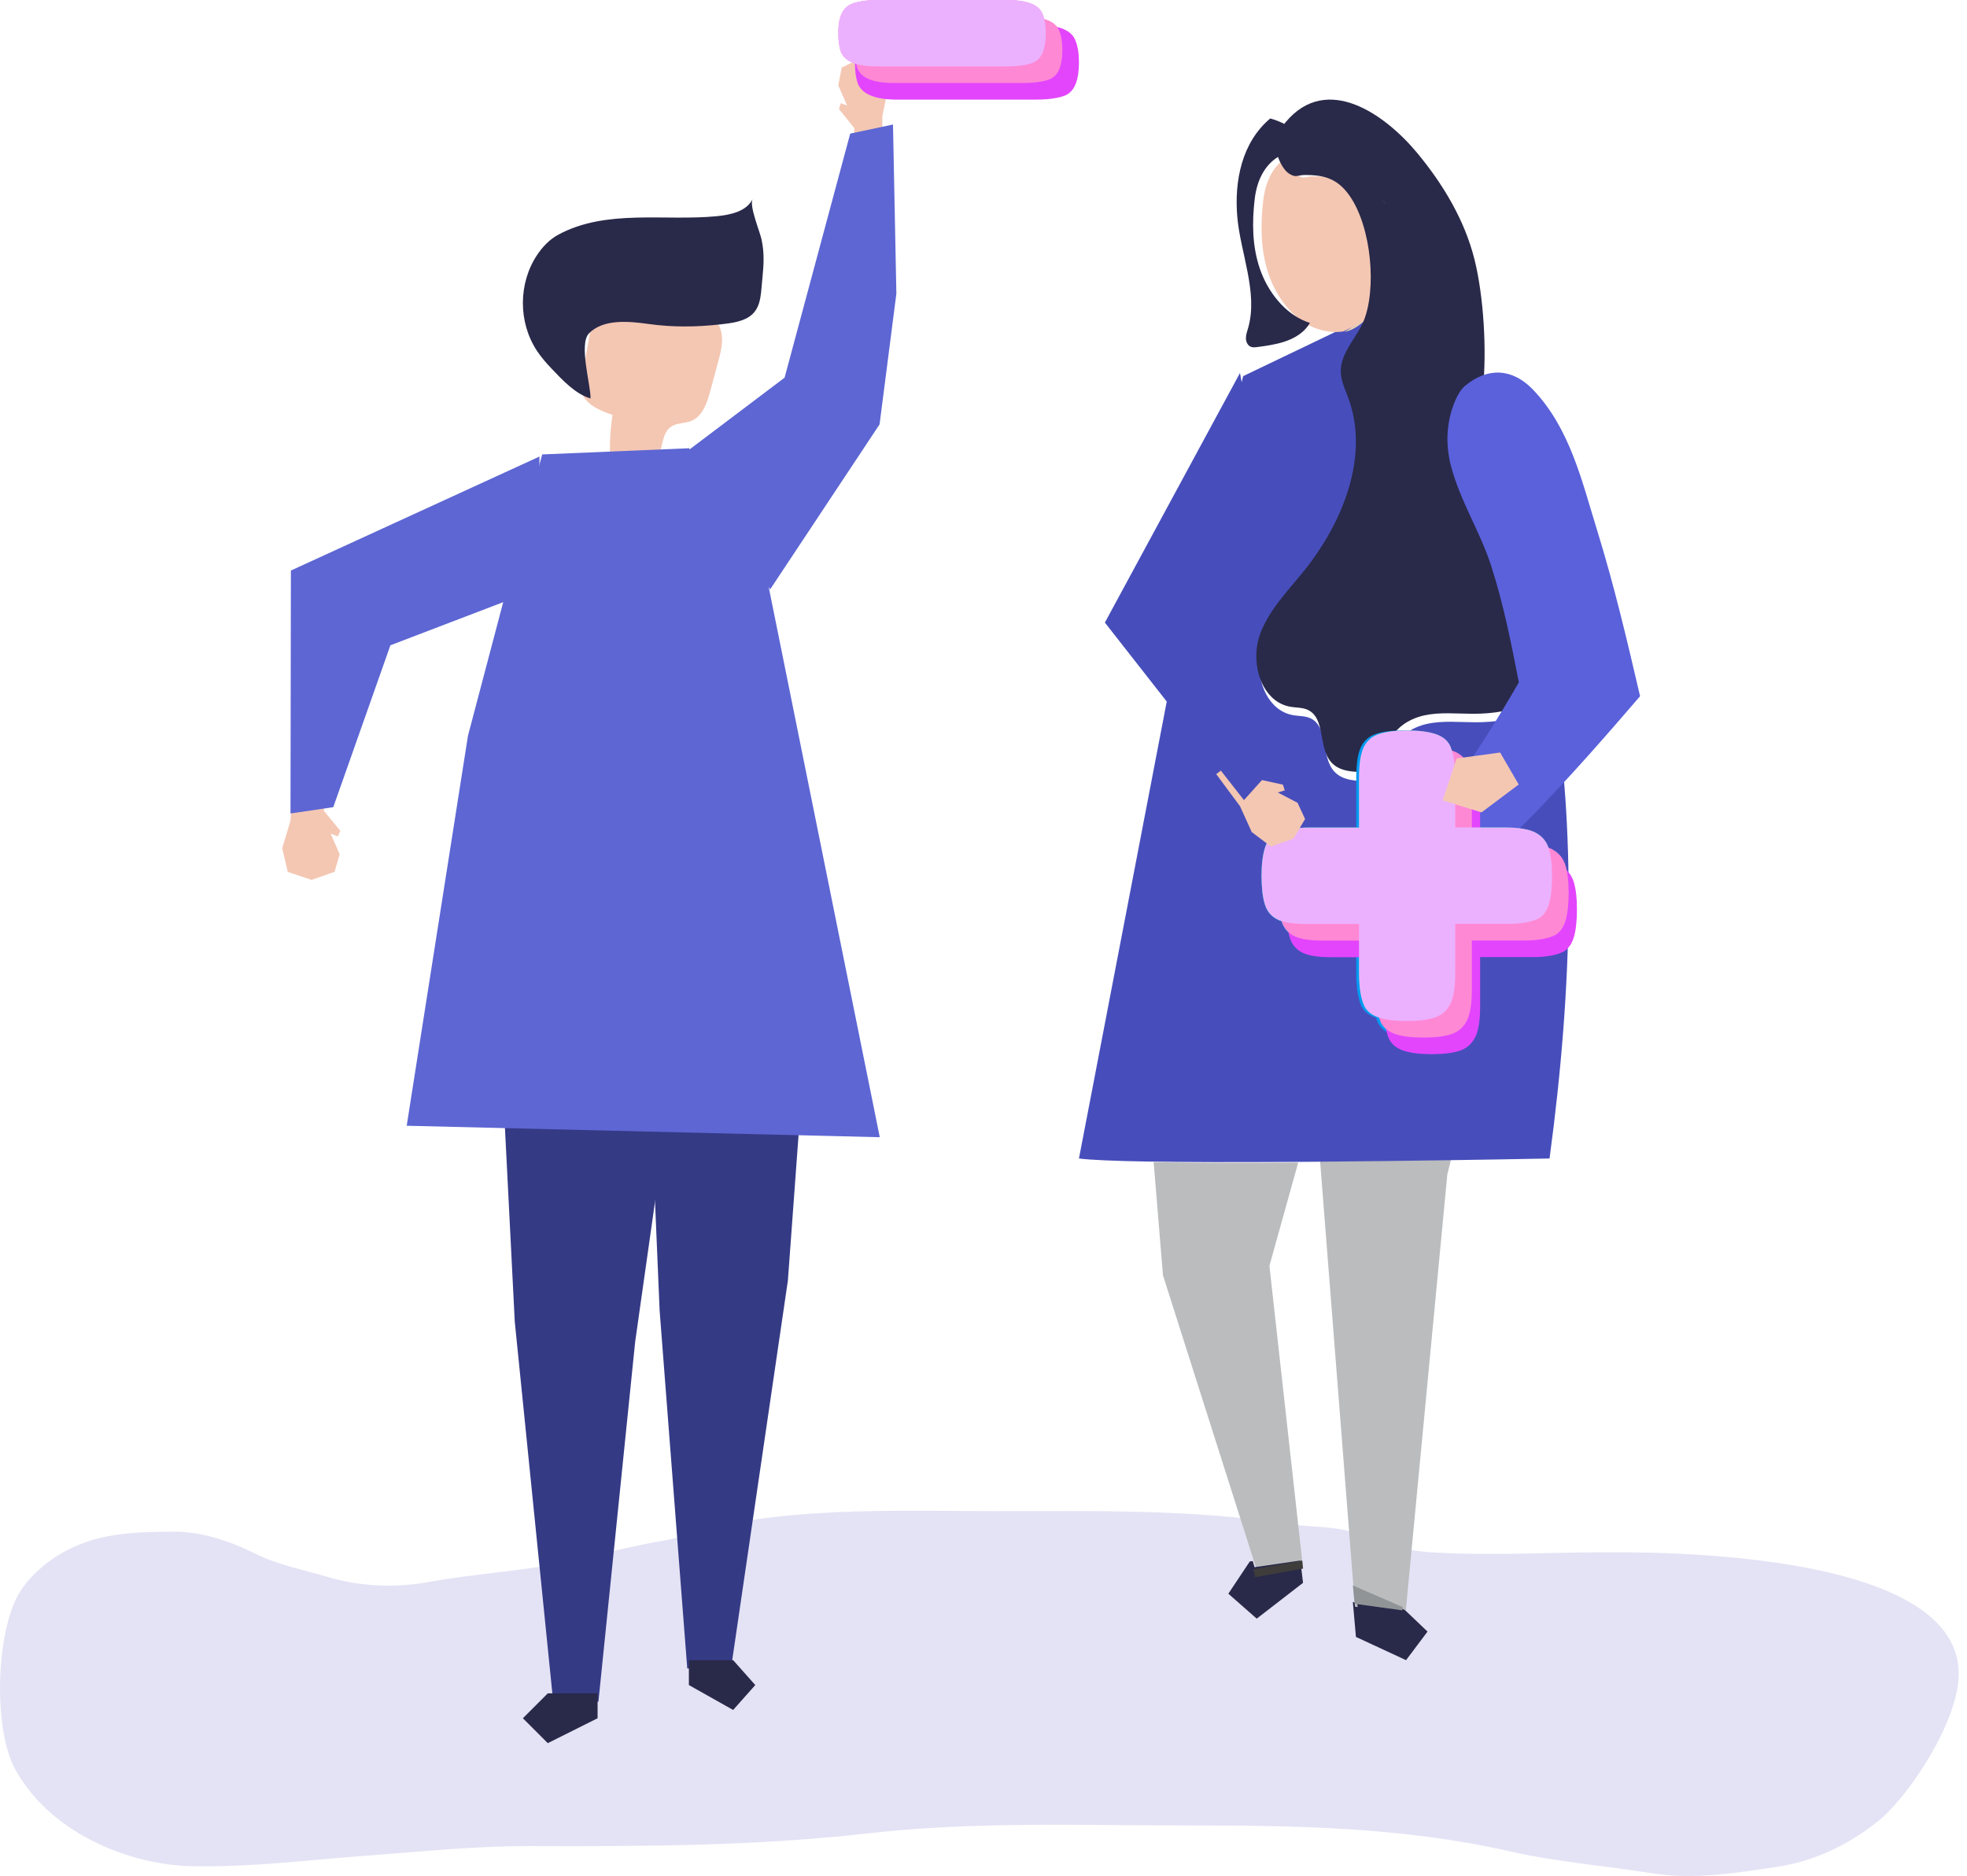 <svg width="237" height="226" viewBox="0 0 237 226" fill="none" xmlns="http://www.w3.org/2000/svg">
<path opacity="0.5" d="M119.823 182.045C131.649 182.045 143.465 181.779 155.254 183.599C158.082 184.036 160.89 183.772 163.679 184.809C166.477 185.852 169.303 186.802 172.17 186.987C178.987 187.428 185.865 187.047 192.687 187.006C198.786 186.969 238.509 186.569 235.877 203.176C234.938 209.1 229.48 216.81 226.42 219.291C222.553 222.426 218.324 224.281 214.067 224.908C208.998 225.652 204.107 226.474 199.016 225.668C193.332 224.767 187.571 224.318 181.917 223.034C168.939 220.087 155.955 219.912 142.882 219.912C130.134 219.912 117.382 219.415 104.662 220.86C91.123 222.397 77.558 222.447 63.995 222.397C57.354 222.373 50.74 223.071 44.111 223.56C36.975 224.087 30.055 224.984 22.929 224.819C16.428 224.666 6.527 221.453 1.89 213.263C-0.864 208.397 -0.491 196.69 2.268 191.998C3.473 189.949 5.415 188.343 7.002 187.367C11.522 184.584 16.121 184.578 20.843 184.52C24.156 184.479 27.609 185.606 30.788 187.181C33.63 188.589 36.534 189.083 39.423 189.959C43.328 191.144 47.684 191.309 51.618 190.592C55.814 189.827 60.041 189.471 64.25 188.869C69.476 188.121 74.59 186.499 79.798 185.627C82.405 185.192 84.953 184.112 87.554 183.622C94.454 182.319 101.364 182.039 108.275 182.004C112.125 181.985 115.977 182.041 119.824 182.041L119.823 182.045Z" fill="#CAC8EC"/>
<path d="M97.002 126.048L94.931 154.272L88.078 201H82.806L79.477 157.885L78.002 123L97.002 126.048Z" fill="#353A85"/>
<path d="M88.335 200L91.002 203L88.335 206L83.002 203V200H88.335Z" fill="#292949"/>
<path d="M83.002 116L76.531 161.639L72.103 205H66.653L62.024 159.235L60.002 119.37L83.002 116.002V116Z" fill="#353A85"/>
<path d="M72.002 204V206.999L66.001 210L63.002 206.999L66.001 204H72.002Z" fill="#292949"/>
<path d="M79.291 55C77.358 54.817 75.422 54.634 73.489 54.453C73.467 52.959 73.571 51.463 73.797 49.986C72.185 49.442 70.32 48.625 70.038 47C69.95 46.489 70.04 45.965 70.131 45.454C70.506 43.339 70.883 41.225 71.258 39.11C71.387 38.379 71.525 37.627 71.937 36.999C72.659 35.9 74.062 35.416 75.392 35.191C78.787 34.618 82.488 35.322 85.124 37.462C85.824 38.032 86.46 38.718 86.77 39.549C87.249 40.831 86.893 42.248 86.537 43.567C86.208 44.785 85.878 46.003 85.548 47.22C85.169 48.621 84.621 50.212 83.222 50.74C82.481 51.021 81.604 50.94 80.931 51.353C79.746 52.083 79.908 53.782 79.293 55H79.291Z" fill="#F4C7B3"/>
<path d="M91.831 33.816C91.642 35.752 91.716 37.648 89.611 38.502C88.732 38.858 87.772 38.969 86.826 39.075C83.887 39.408 81.056 39.434 78.143 39.031C75.874 38.717 72.701 38.365 70.954 40.176C69.71 41.469 71.195 46.428 71.153 48C69.341 47.489 67.763 45.778 66.444 44.393C65.807 43.725 65.199 43.023 64.693 42.258C62.433 38.84 62.439 34.138 64.708 30.727C65.363 29.742 66.203 28.851 67.259 28.279C73.035 25.149 80.046 26.657 86.328 26.049C88.006 25.886 89.945 25.477 90.665 24C90.281 24.853 91.544 27.875 91.754 28.835C92.111 30.473 92.023 31.854 91.86 33.528C91.849 33.629 91.841 33.726 91.831 33.82V33.816Z" fill="#292949"/>
<path d="M39.407 94.121L39.005 97.657L41.002 100.08L40.703 100.764L39.845 100.429L40.925 102.916L40.311 105.028L37.547 106L34.676 105.037L34.002 102.193L35.002 98.864L35.343 94L39.409 94.121H39.407Z" fill="#F4C7B3"/>
<path d="M40.153 97.24L35.002 98L35.05 68.733L65.002 55L64.864 70.925L47.039 77.738L40.155 97.238L40.153 97.24Z" fill="#5D66D3"/>
<path d="M102.777 19L102.934 15.437L101.085 13.134L101.307 12.432L102.064 12.713L101.002 10.293L101.417 8.142L103.746 7L106.269 7.786L107.002 10.589L106.318 13.98L106.283 18.87L102.777 19Z" fill="#F4C7B3"/>
<path d="M102.44 16.096L107.595 15L108.002 35.376L105.977 51.125L92.795 71L82.002 54.959L94.533 45.499L102.44 16.098V16.096Z" fill="#5D66D3"/>
<path d="M92.596 70.601L106.002 137L49.002 135.619L56.385 88.637L65.325 54.746L83.035 54L92.596 70.601Z" fill="#5D66D3"/>
<path d="M124.858 12H108.078C105.448 12 103.872 11.356 103.357 10.064C103.119 9.381 103.002 8.509 103.002 7.445C103.002 6.381 103.143 5.529 103.425 4.881C103.707 4.237 104.154 3.781 104.762 3.514C105.608 3.173 106.736 3 108.146 3H124.926C127.556 3 129.107 3.628 129.579 4.881C129.861 5.564 130.002 6.436 130.002 7.5C130.002 8.564 129.871 9.428 129.613 10.092C129.355 10.755 128.942 11.223 128.378 11.486C127.532 11.827 126.355 11.996 124.853 11.996L124.858 12Z" fill="#E345FD"/>
<path d="M123.239 10H107.702C105.266 10 103.808 9.428 103.331 8.279C103.11 7.672 103.002 6.897 103.002 5.951C103.002 5.005 103.133 4.248 103.394 3.672C103.655 3.099 104.069 2.695 104.632 2.457C105.415 2.154 106.46 2 107.765 2H123.302C125.737 2 127.174 2.558 127.61 3.672C127.871 4.279 128.002 5.054 128.002 6C128.002 6.946 127.88 7.714 127.642 8.304C127.403 8.894 127.021 9.309 126.498 9.543C125.715 9.846 124.625 9.997 123.234 9.997L123.239 10Z" fill="#FF88D5"/>
<path d="M121.239 8H105.702C103.262 8 101.808 7.428 101.331 6.279C101.11 5.672 101.002 4.897 101.002 3.951C101.002 3.005 101.133 2.248 101.394 1.672C101.655 1.099 102.069 0.695 102.632 0.457C103.415 0.154 104.46 0 105.765 0H121.302C123.737 0 125.174 0.558 125.61 1.672C125.871 2.279 126.002 3.054 126.002 4C126.002 4.946 125.88 5.714 125.642 6.304C125.403 6.894 125.021 7.309 124.498 7.543C123.715 7.846 122.625 7.997 121.234 7.997L121.239 8Z" fill="#FF88D5"/>
<path d="M121.239 8H105.702C103.262 8 101.808 7.428 101.331 6.279C101.11 5.672 101.002 4.897 101.002 3.951C101.002 3.005 101.133 2.248 101.394 1.672C101.655 1.099 102.069 0.695 102.632 0.457C103.415 0.154 104.46 0 105.765 0H121.302C123.737 0 125.174 0.558 125.61 1.672C125.871 2.279 126.002 3.054 126.002 4C126.002 4.946 125.88 5.714 125.642 6.304C125.403 6.894 125.021 7.309 124.498 7.543C123.715 7.846 122.625 7.997 121.234 7.997L121.239 8Z" fill="#EBB1FF"/>
<path d="M168.509 193.811L168.545 193.41L168.838 193.544L172.001 196.557L169.413 200L163.374 197.201L163.088 193.973L163.001 193L168.513 193.811H168.509Z" fill="#292949"/>
<path d="M159.001 139.184C164.66 139.14 170.276 139.069 175.001 139L174.385 141.48L169.385 194L163.373 191.432L163.582 193.605L163.262 193.561L159.001 139.182V139.184Z" fill="#BABCBE"/>
<path d="M163.001 191L169.001 193.608L168.964 194L163.211 193.207L163.001 191Z" fill="#909497"/>
<path d="M156.421 140.05L152.95 152.497L157.001 188.938L156.971 188.942L156.882 188.252L151.382 189L140.124 153.639L139.001 140C143.792 140.087 150.035 140.087 156.419 140.048L156.421 140.05Z" fill="#BABCBE"/>
<path d="M151.159 188.802L156.676 188L157.001 190.684L151.419 195L148.001 191.993L150.584 188.114L150.939 188.061L151.159 188.8V188.802Z" fill="#292949"/>
<path d="M156.906 188L157.001 188.971L151.232 190L151.001 189.052L156.906 188Z" fill="#3E3D3B"/>
<path d="M177.395 55C179.565 58.745 181.824 63.082 184.001 68C181.052 65.664 178.03 63.197 177.221 59.832C176.831 58.215 177.005 56.609 177.395 55Z" fill="#E0E0E1"/>
<path d="M186.696 139.565C183.308 139.634 179.232 139.702 174.469 139.771C169.807 139.839 164.267 139.91 158.685 139.954C157.713 139.962 156.74 139.968 155.77 139.975C149.246 140.014 142.866 140.014 137.971 139.927C134.272 139.86 131.422 139.746 130.001 139.565L141.934 77.46L141.981 77.269L145.157 64.268L149.785 45.313L161.325 39.78C162.555 39.583 163.665 39.019 164.618 38.202L165.038 38C164.903 38.532 164.742 39.029 164.548 39.475C164.469 39.658 164.384 39.83 164.293 39.995C163.332 41.76 161.842 43.416 161.881 45.429C161.887 45.803 161.951 46.167 162.042 46.529C162.21 47.184 162.48 47.821 162.722 48.457C165.284 55.206 162.468 62.825 158.302 68.527C156.169 71.447 153.351 73.981 152.136 77.391C151.927 77.978 151.797 78.602 151.737 79.24C151.454 82.314 152.892 85.663 155.836 86.164C156.529 86.282 157.265 86.237 157.901 86.534C160.076 87.551 159.136 91.137 160.746 92.925C161.786 94.08 163.545 94.121 165.093 94.076C165.6 94.061 166.135 94.038 166.561 93.759C167.467 93.167 167.38 91.844 167.647 90.789C168.13 88.882 170.024 87.628 171.934 87.208C173.846 86.786 175.831 87.01 177.786 87.013C180.232 87.017 182.731 86.651 184.888 85.492C185.735 85.037 186.521 84.444 187.188 83.745C189.758 99.56 189.597 118.166 186.701 139.565H186.696Z" fill="#474EBB"/>
<path d="M162.001 40C163.122 39.75 164.133 39.036 165.001 38L162.001 40Z" fill="#E1CFB5"/>
<path d="M165.612 37.853C165.459 38.011 165.302 38.162 165.14 38.306L161.888 39.92C160.914 40.082 159.864 40.005 158.759 39.629C158.61 39.578 158.461 39.525 158.312 39.463C155.731 38.413 153.742 35.748 152.811 32.914C151.88 30.082 151.874 27.095 152.188 24.262C152.476 21.658 153.522 19.948 154.961 19C155.221 19.768 155.717 20.709 156.27 21.069C156.55 21.25 156.746 21.335 156.915 21.366C157.293 21.437 157.538 21.239 158.271 21.243C159.821 21.256 161.212 21.458 162.429 22.574C165.522 25.415 166.682 33.029 165.612 37.849V37.853Z" fill="#F4C7B3"/>
<path fill-rule="evenodd" clip-rule="evenodd" d="M188.903 78.901C188.652 80.361 187.898 81.68 186.862 82.752C186.779 82.249 186.692 81.748 186.603 81.253C186.694 81.748 186.779 82.249 186.862 82.752C186.192 83.444 185.406 84.032 184.56 84.483C182.404 85.633 179.904 85.994 177.458 85.99C175.5 85.988 173.515 85.765 171.604 86.183C169.692 86.602 167.798 87.843 167.316 89.733C167.049 90.776 167.136 92.087 166.23 92.676C165.806 92.952 165.271 92.975 164.762 92.99C163.213 93.033 161.454 92.994 160.414 91.85C158.803 90.077 159.744 86.524 157.569 85.516C156.932 85.221 156.196 85.266 155.503 85.149C152.561 84.652 151.121 81.334 151.403 78.287C151.461 77.656 151.593 77.036 151.802 76.455C153.018 73.072 155.836 70.564 157.97 67.67C162.136 62.018 164.952 54.468 162.39 47.78C162.149 47.151 161.88 46.518 161.71 45.869C161.617 45.512 161.555 45.15 161.549 44.779C161.512 42.783 163 41.143 163.964 39.393C164.053 39.23 164.138 39.057 164.218 38.877C164.413 38.436 164.576 37.944 164.708 37.416C164.729 37.338 164.748 37.257 164.766 37.177C167.721 34.24 168.906 28.782 166.96 24.705C166.851 24.472 166.733 24.245 166.609 24.025C166.733 24.247 166.851 24.474 166.96 24.705C168.906 28.784 167.721 34.24 164.766 37.177C165.848 32.506 164.675 25.123 161.543 22.37C160.31 21.288 158.902 21.09 157.333 21.079C156.591 21.073 156.342 21.265 155.96 21.199C155.788 21.168 155.59 21.087 155.307 20.91C154.744 20.562 154.244 19.649 153.981 18.905C152.525 19.822 151.465 21.481 151.173 24.006C150.855 26.752 150.861 29.645 151.804 32.393C152.747 35.139 154.761 37.721 157.374 38.742C157.527 38.801 157.678 38.853 157.827 38.902C157.697 39.137 157.533 39.37 157.32 39.603C155.89 41.172 153.594 41.536 151.485 41.809C151.229 41.842 150.96 41.872 150.72 41.78C150.325 41.627 150.121 41.169 150.119 40.747C150.114 40.325 150.267 39.916 150.385 39.51C151.612 35.256 149.438 30.396 149.077 26.107C148.715 21.826 149.602 17.167 153.049 14.273C153.634 14.434 154.202 14.653 154.744 14.923C154.798 14.85 154.854 14.78 154.912 14.712C159.901 8.739 166.946 13.845 170.736 18.406C173.86 22.166 176.463 26.484 177.658 31.253C178.775 35.716 179.149 42.272 178.676 46.834C178.401 49.497 177.344 52.11 176.786 54.718C176.438 56.34 176.283 57.962 176.631 59.59C177.352 62.983 180.047 65.471 182.677 67.827C182.917 68.439 183.154 69.059 183.392 69.688C183.63 70.317 183.866 70.956 184.099 71.605C184.25 72.021 184.395 72.446 184.538 72.877C184.397 72.446 184.25 72.021 184.099 71.605C183.866 70.958 183.63 70.319 183.392 69.688C183.154 69.059 182.917 68.437 182.677 67.827C183.041 68.152 183.402 68.476 183.758 68.8C186.688 71.456 189.57 75.016 188.905 78.907L188.903 78.901ZM161.474 19.092C161.88 19.296 162.277 19.525 162.665 19.783C162.277 19.527 161.878 19.296 161.474 19.092Z" fill="#292949"/>
<path d="M184.707 46.941C189.147 51.571 190.586 57.912 192.434 63.883C194.495 70.546 196.039 77.127 197.609 83.871C189.118 93.762 180.754 103.041 170.476 111.15C168.91 109.587 167.379 107.988 165.827 106.41C172.508 98.898 177.983 90.896 183.003 82.203C182.069 77.432 181.159 72.78 179.653 68.124C178.337 64.055 175.987 60.463 174.846 56.223C174.125 53.546 174.25 50.665 175.416 48.088C175.698 47.468 176.052 46.877 176.535 46.473C179.193 44.248 182.199 44.324 184.707 46.937L184.707 46.941Z" fill="#5A61DB"/>
<path d="M176.667 101.687H182.443C184.104 101.687 185.318 101.895 186.075 102.311C186.832 102.726 187.343 103.35 187.609 104.187C187.869 105.018 188.002 106.134 188.002 107.533C188.002 108.927 187.884 110.043 187.648 110.879C187.407 111.711 187.004 112.299 186.439 112.644C185.584 113.085 184.369 113.303 182.801 113.303H176.672V119.26C176.672 120.974 176.47 122.227 176.067 123.012C175.664 123.798 175.06 124.326 174.249 124.594C173.438 124.863 172.361 125 171.004 125C169.653 125 168.571 124.863 167.76 124.594C166.954 124.326 166.384 123.874 166.05 123.236C165.622 122.303 165.411 120.954 165.411 119.195V113.313H159.207C157.639 113.313 156.499 113.12 155.786 112.725C155.074 112.334 154.597 111.706 154.361 110.849C154.12 109.992 154.002 108.877 154.002 107.503C154.002 106.128 154.135 105.018 154.395 104.156C154.656 103.299 155.118 102.696 155.786 102.356C156.686 101.915 157.998 101.697 159.709 101.697H165.411V95.74C165.411 94.026 165.597 92.773 165.981 91.987C166.359 91.207 166.964 90.674 167.8 90.406C168.63 90.137 169.712 90 171.044 90C172.376 90 173.457 90.137 174.288 90.406C175.119 90.674 175.704 91.131 176.033 91.764C176.461 92.697 176.672 94.046 176.672 95.805V101.687H176.667Z" fill="#009AF2"/>
<path d="M176.667 101.687H182.443C184.104 101.687 185.318 101.895 186.075 102.311C186.832 102.726 187.343 103.35 187.609 104.187C187.869 105.018 188.002 106.134 188.002 107.533C188.002 108.927 187.884 110.043 187.648 110.879C187.407 111.711 187.004 112.299 186.439 112.644C185.584 113.085 184.369 113.303 182.801 113.303H176.672V119.26C176.672 120.974 176.47 122.227 176.067 123.012C175.664 123.798 175.06 124.326 174.249 124.594C173.438 124.863 172.361 125 171.004 125C169.653 125 168.571 124.863 167.76 124.594C166.954 124.326 166.384 123.874 166.05 123.236C165.622 122.303 165.411 120.954 165.411 119.195V113.313H159.207C157.639 113.313 156.499 113.12 155.786 112.725C155.074 112.334 154.597 111.706 154.361 110.849C154.12 109.992 154.002 108.877 154.002 107.503C154.002 106.128 154.135 105.018 154.395 104.156C154.656 103.299 155.118 102.696 155.786 102.356C156.686 101.915 157.998 101.697 159.709 101.697H165.411V95.74C165.411 94.026 165.597 92.773 165.981 91.987C166.359 91.207 166.964 90.674 167.8 90.406C168.63 90.137 169.712 90 171.044 90C172.376 90 173.457 90.137 174.288 90.406C175.119 90.674 175.704 91.131 176.033 91.764C176.461 92.697 176.672 94.046 176.672 95.805V101.687H176.667Z" fill="#009AF2"/>
<path d="M174.667 99.687H180.443C182.104 99.687 183.318 99.895 184.075 100.311C184.837 100.726 185.348 101.35 185.609 102.187C185.869 103.018 186.002 104.134 186.002 105.533C186.002 106.927 185.884 108.048 185.648 108.879C185.407 109.711 185.004 110.299 184.439 110.644C183.584 111.085 182.369 111.303 180.801 111.303H174.672V117.26C174.672 118.974 174.47 120.227 174.067 121.012C173.664 121.798 173.06 122.326 172.249 122.594C171.438 122.863 170.361 123 169.004 123C167.653 123 166.571 122.863 165.76 122.594C164.954 122.326 164.384 121.874 164.05 121.236C163.622 120.308 163.411 118.954 163.411 117.195V111.313H157.207C155.639 111.313 154.499 111.12 153.786 110.725C153.074 110.334 152.597 109.706 152.361 108.849C152.12 107.992 152.002 106.877 152.002 105.503C152.002 104.134 152.135 103.018 152.395 102.156C152.656 101.299 153.118 100.696 153.786 100.356C154.691 99.915 155.998 99.697 157.709 99.697H163.411V93.74C163.411 92.026 163.597 90.773 163.981 89.987C164.359 89.207 164.964 88.679 165.8 88.406C166.63 88.137 167.712 88 169.044 88C170.376 88 171.457 88.137 172.288 88.406C173.119 88.674 173.704 89.131 174.033 89.764C174.461 90.697 174.672 92.046 174.672 93.805V99.687H174.667Z" fill="#009AF2"/>
<path d="M175.334 99.687H181.279C182.989 99.687 184.239 99.895 185.018 100.311C185.803 100.726 186.329 101.35 186.597 102.187C186.865 103.018 187.002 104.134 187.002 105.533C187.002 106.927 186.881 108.048 186.638 108.879C186.39 109.711 185.975 110.299 185.393 110.644C184.512 111.085 183.263 111.303 181.648 111.303H175.339V117.26C175.339 118.974 175.131 120.227 174.716 121.012C174.301 121.798 173.679 122.326 172.844 122.594C172.009 122.863 170.901 123 169.504 123C168.113 123 167 122.863 166.165 122.594C165.335 122.326 164.748 121.874 164.404 121.236C163.964 120.308 163.746 118.954 163.746 117.195V111.313H157.36C155.746 111.313 154.572 111.12 153.839 110.725C153.105 110.334 152.614 109.706 152.371 108.849C152.123 107.992 152.002 106.877 152.002 105.503C152.002 104.134 152.139 103.018 152.407 102.156C152.675 101.299 153.151 100.696 153.839 100.356C154.77 99.915 156.116 99.697 157.877 99.697H163.746V93.74C163.746 92.026 163.938 90.773 164.333 89.987C164.723 89.207 165.345 88.679 166.205 88.406C167.061 88.137 168.174 88 169.545 88C170.916 88 172.029 88.137 172.885 88.406C173.74 88.674 174.342 89.131 174.681 89.764C175.121 90.697 175.339 92.046 175.339 93.805V99.687H175.334Z" fill="#2BC299"/>
<path d="M178.334 103.687H184.279C185.989 103.687 187.239 103.895 188.018 104.311C188.798 104.726 189.324 105.35 189.597 106.187C189.865 107.018 190.002 108.134 190.002 109.533C190.002 110.927 189.881 112.048 189.638 112.879C189.39 113.711 188.975 114.299 188.393 114.644C187.512 115.085 186.263 115.303 184.648 115.303H178.339V121.26C178.339 122.974 178.131 124.227 177.716 125.012C177.301 125.798 176.679 126.326 175.844 126.594C175.009 126.863 173.901 127 172.504 127C171.113 127 170 126.863 169.165 126.594C168.335 126.326 167.748 125.874 167.404 125.236C166.964 124.303 166.746 122.954 166.746 121.195V115.313H160.36C158.746 115.313 157.572 115.12 156.839 114.725C156.105 114.334 155.614 113.706 155.371 112.849C155.123 111.992 155.002 110.877 155.002 109.503C155.002 108.128 155.139 107.018 155.407 106.156C155.675 105.299 156.151 104.696 156.839 104.356C157.765 103.915 159.116 103.697 160.877 103.697H166.746V97.74C166.746 96.026 166.938 94.773 167.333 93.987C167.723 93.207 168.345 92.674 169.205 92.406C170.061 92.137 171.174 92 172.545 92C173.916 92 175.029 92.137 175.885 92.406C176.74 92.674 177.342 93.131 177.681 93.764C178.121 94.697 178.339 96.046 178.339 97.805V103.687H178.334Z" fill="#E345FD"/>
<path d="M177.334 101.687H183.279C184.989 101.687 186.239 101.895 187.018 102.311C187.798 102.726 188.324 103.35 188.597 104.187C188.865 105.018 189.002 106.134 189.002 107.533C189.002 108.927 188.881 110.043 188.638 110.879C188.39 111.711 187.975 112.299 187.393 112.644C186.512 113.085 185.263 113.303 183.648 113.303H177.339V119.26C177.339 120.974 177.131 122.227 176.716 123.012C176.301 123.798 175.679 124.326 174.844 124.594C174.009 124.863 172.901 125 171.504 125C170.113 125 169 124.863 168.165 124.594C167.335 124.326 166.748 123.874 166.404 123.236C165.964 122.303 165.746 120.954 165.746 119.195V113.313H159.36C157.746 113.313 156.572 113.12 155.839 112.725C155.105 112.334 154.614 111.706 154.371 110.849C154.123 109.992 154.002 108.877 154.002 107.503C154.002 106.128 154.139 105.018 154.407 104.156C154.675 103.299 155.151 102.696 155.839 102.356C156.765 101.915 158.116 101.697 159.877 101.697H165.746V95.74C165.746 94.026 165.938 92.773 166.333 91.987C166.723 91.207 167.345 90.674 168.205 90.406C169.061 90.137 170.174 90 171.545 90C172.916 90 174.029 90.137 174.885 90.406C175.74 90.674 176.342 91.131 176.681 91.764C177.121 92.697 177.339 94.046 177.339 95.805V101.687H177.334Z" fill="#FF88D5"/>
<path d="M175.334 99.687H181.279C182.989 99.687 184.239 99.895 185.018 100.311C185.803 100.726 186.329 101.35 186.597 102.187C186.865 103.018 187.002 104.134 187.002 105.533C187.002 106.927 186.881 108.048 186.638 108.879C186.39 109.711 185.975 110.299 185.393 110.644C184.512 111.085 183.263 111.303 181.648 111.303H175.339V117.26C175.339 118.974 175.131 120.227 174.716 121.012C174.301 121.798 173.679 122.326 172.844 122.594C172.009 122.863 170.901 123 169.504 123C168.113 123 167 122.863 166.165 122.594C165.335 122.326 164.748 121.874 164.404 121.236C163.964 120.308 163.746 118.954 163.746 117.195V111.313H157.36C155.746 111.313 154.572 111.12 153.839 110.725C153.105 110.334 152.614 109.706 152.371 108.849C152.123 107.992 152.002 106.877 152.002 105.503C152.002 104.134 152.139 103.018 152.407 102.156C152.675 101.299 153.151 100.696 153.839 100.356C154.77 99.915 156.116 99.697 157.877 99.697H163.746V93.74C163.746 92.026 163.938 90.773 164.333 89.987C164.723 89.207 165.345 88.679 166.205 88.406C167.061 88.137 168.174 88 169.545 88C170.916 88 172.029 88.137 172.885 88.406C173.74 88.674 174.342 89.131 174.681 89.764C175.121 90.697 175.339 92.046 175.339 93.805V99.687H175.334Z" fill="#EBB1FF"/>
<path d="M146.539 93.255L149.411 97.132L150.816 100.234L153.133 101.986L155.847 101.027L157.246 98.67L156.34 96.714L153.955 95.47L154.797 95.22L154.577 94.528L151.562 93.869L149.588 90.96L146.54 93.258L146.539 93.255Z" fill="#F4C7B3"/>
<path d="M145.673 75.133L150.606 65.187L153.267 54.833L150.459 50.553L149.4 44.937L133.124 75.002L149.882 96.392L153.275 92.615L145.671 75.132L145.673 75.133Z" fill="#474EBB"/>
<path d="M173.827 96.427L175.509 91.369L180.748 90.656L182.988 94.509L178.507 97.871L173.826 96.426L173.827 96.427Z" fill="#F4C7B3"/>
</svg>
